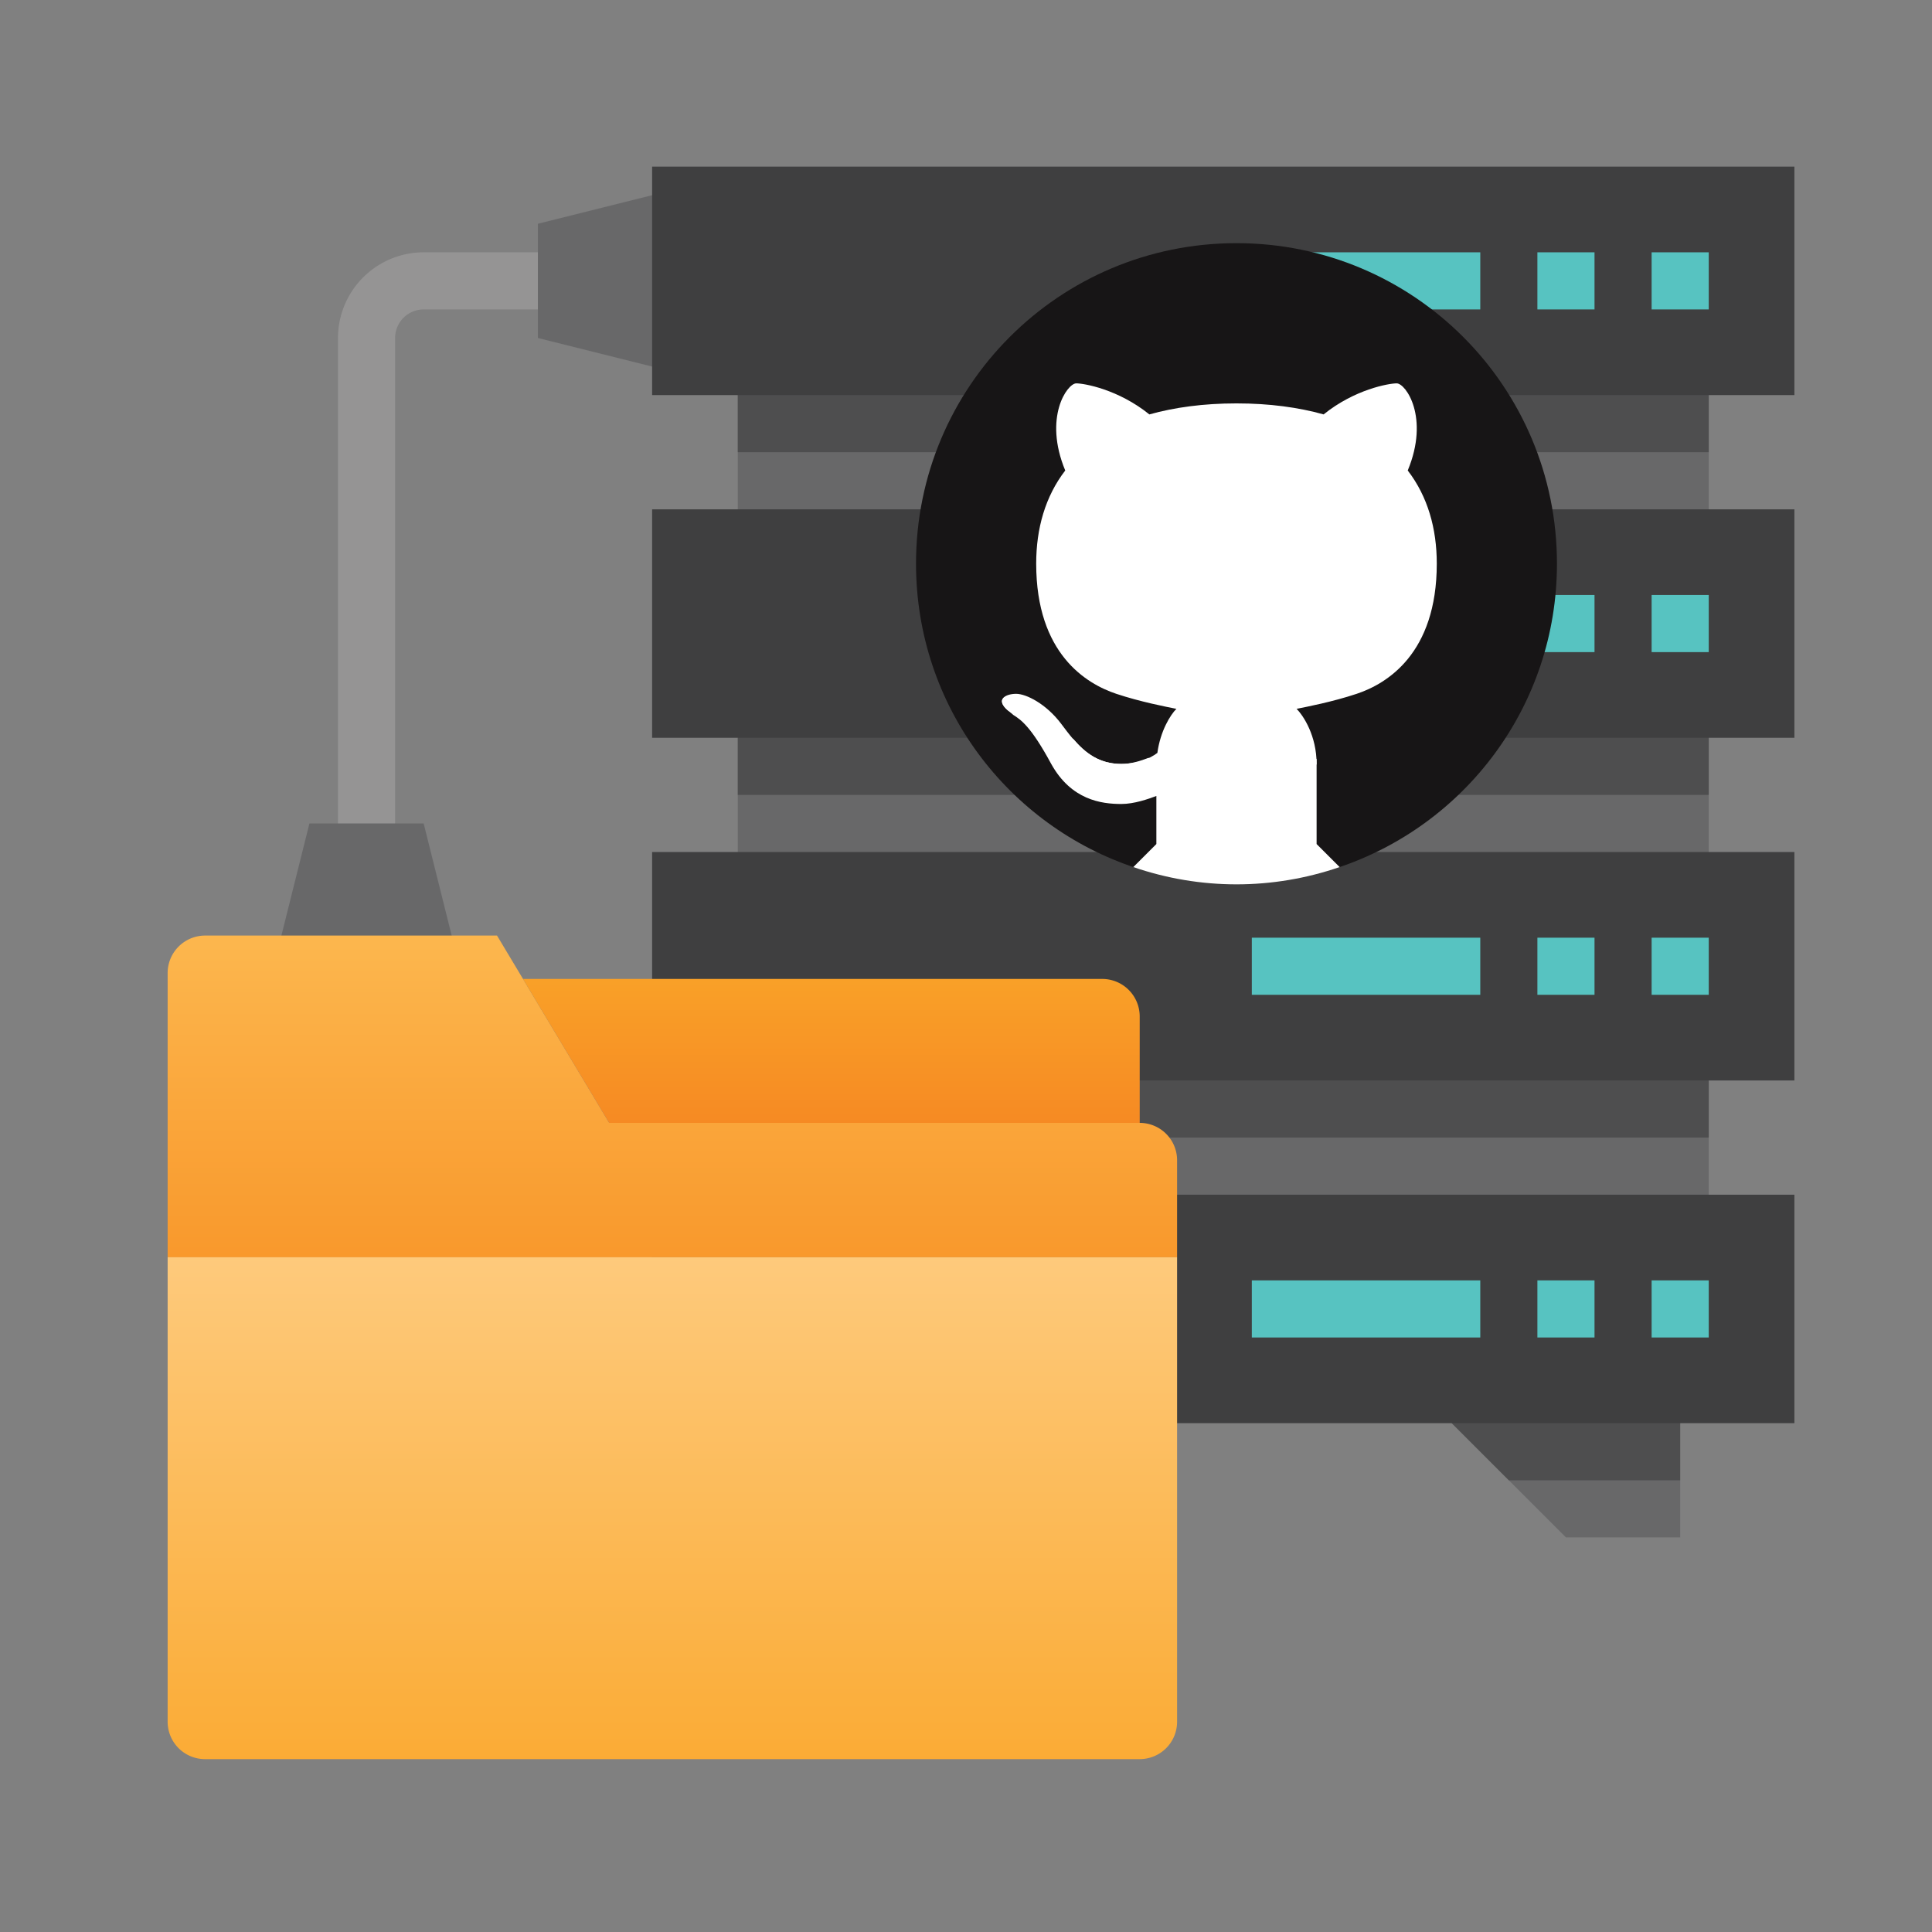 <svg id="uuid-19907d1f-9315-477d-b7ba-91ae3e2acc9a" data-name="Capa 1" version="1.1" xml:space="preserve" width="256" height="256" xmlns="http://www.w3.org/2000/svg">
    <rect width="100%" height="100%" fill="#808080" stroke="none"/>
    <defs id="defs2">
        <linearGradient gradientUnits="userSpaceOnUse" id="linear-gradient" x1="32" x2="32" y1="10.446" y2="34.341">
            <stop offset="0" stop-color="#fcb64d" id="stop1-6"/>
            <stop offset="1" stop-color="#f78c1e" id="stop2-8"/>
        </linearGradient>
        <linearGradient gradientUnits="userSpaceOnUse" id="linear-gradient-2" x1="32" x2="32" y1="25.178" y2="58.687">
            <stop offset="0" stop-color="#fecc81" id="stop3"/>
            <stop offset="1" stop-color="#faa629" id="stop4"/>
        </linearGradient>
        <linearGradient gradientUnits="userSpaceOnUse" id="linear-gradient-3" x1="40.505" x2="40.505" y1="10.327" y2="24.834">
            <stop offset="0" stop-color="#faa629" id="stop5"/>
            <stop offset="1" stop-color="#f47c20" id="stop6"/>
        </linearGradient>
        <style id="style1">
            .uuid-5da2c4a3-8db1-41d9-92d6-1ab0c264b0da{fill:none}
        </style>
    </defs>
    <path class="uuid-5da2c4a3-8db1-41d9-92d6-1ab0c264b0da" id="rect2" d="M0 0h256v256H0z"/>
    <g id="Flat" transform="matrix(.473 0 0 .473 6.945 6.945)">
        <path d="M96 224H80V80a24.028 24.028 0 0 1 24-24h40v16h-40a8.009 8.009 0 0 0-8 8z" fill="#959494" id="path1"/>
        <g fill="#686869" id="g4">
            <path d="M112 280H64v-32l8-32h32l8 32z" id="path2-0"/>
            <path d="M200 40v48h-32l-32-8V48l32-8z" id="path3-9"/>
            <path d="M192.001 80h272v64h-272z" id="path4-4"/>
        </g>
        <path d="M192 80h272v32H192Z" fill="#4e4e4f" id="path5-8"/>
        <path d="M168 32h320v64H168Z" fill="#3f3f40" id="path6-8"/>
        <path d="M448 56h16v16h-16z" fill="#57c3c1" id="path7-2"/>
        <path d="M416 56h16v16h-16z" fill="#57c3c1" id="path8"/>
        <path d="M336 56h64v16h-64z" fill="#57c3c1" id="path9"/>
        <path d="M192.001 176h272v64h-272z" fill="#686869" id="path10"/>
        <path d="M192 176h272v32H192Z" fill="#4e4e4f" id="path11"/>
        <path d="M168 128h320v64H168Z" fill="#3f3f40" id="path12"/>
        <path d="M448 152h16v16h-16z" fill="#57c3c1" id="path13"/>
        <path d="M416 152h16v16h-16z" fill="#57c3c1" id="path14"/>
        <path d="M336 152h64v16h-64z" fill="#57c3c1" id="path15"/>
        <path d="M192.001 272h272v64h-272z" fill="#686869" id="path16"/>
        <path d="M192 272h272v32H192Z" fill="#4e4e4f" id="path17"/>
        <path d="M168 224h320v64H168Z" fill="#3f3f40" id="path18"/>
        <path d="M448 248h16v16h-16z" fill="#57c3c1" id="path19"/>
        <path d="M416 248h16v16h-16z" fill="#57c3c1" id="path20"/>
        <path d="M336 248h64v16h-64z" fill="#57c3c1" id="path21"/>
        <path d="m392 384 32 32h32v-48h-64z" fill="#686869" id="path22"/>
        <path d="M456 400h-48l-16-16v-16h64z" fill="#4e4e4f" id="path23"/>
        <path d="M168 320h320v64H168Z" fill="#3f3f40" id="path24"/>
        <path d="M448 344h16v16h-16z" fill="#57c3c1" id="path25"/>
        <path d="M416 344h16v16h-16z" fill="#57c3c1" id="path26"/>
        <path d="M336 344h64v16h-64z" fill="#57c3c1" id="path27"/>
    </g>
    <g id="g7" transform="matrix(.608 0 0 .608 11.266 100.705)">
        <path class="uuid-5da2c4a3-8db1-41d9-92d6-1ab0c264b0da" id="rect2-1" d="M0 0h256v256H0z"/>
        <g id="g17" transform="matrix(4.074 0 0 4.074 -2.365 -2.365)">
            <path d="M59 21.992v5.19H5v-15.21a2.006 2.006 0 0 1 2-2h15.62l1.39 2.32 4.61 7.7H57a2 2 0 0 1 2 2z" id="path6" style="fill:url(#linear-gradient)"/>
            <path d="M5 27.181v24.847a2 2 0 0 0 2 2h50a2 2 0 0 0 2-2V27.181Z" id="path7" style="fill:url(#linear-gradient-2)"/>
            <path d="M57 14.292v5.7H28.62l-4.61-7.7H55a2.006 2.006 0 0 1 2 2z" id="path8-1" style="fill:url(#linear-gradient-3)"/>
        </g>
    </g>
    <g id="GitHub" transform="matrix(1.327 0 0 1.327 121.377 32.22)">
        <path d="M64 32c0 14.2-9.2 26.2-22 30.4H22C9.2 58.2 0 46.2 0 32 0 14.3 14.3 0 32 0s32 14.3 32 32Z" id="path1-2" style="display:inline;fill:#171516"/>
        <path d="M44 45c3-1 8-4 8-13 0-3.5-.9-6.7-2.9-9.3 2.2-5.3-.2-8.7-1.1-8.7-.8 0-4.2.6-7.3 3.1-2.5-.7-5.4-1.1-8.7-1.1-3.3 0-6.2.4-8.7 1.1-3.1-2.5-6.5-3.1-7.3-3.1-.9 0-3.3 3.4-1.1 8.7-2 2.6-2.9 5.8-2.9 9.3 0 9 5 12 8 13 2.4.8 5 1.3 6 1.5-.6.6-1.6 2.2-1.9 4.4-.8.6-2 1.1-3.6 1.1-3 0-4.5-2-6-4S11 45 10 45s-2 .5-1 1.5 2.3.2 5 5c2 3.6 4.5 3.5 6.5 3.5 1.8 0 3.5-1 3.5-1h15l1-2c0-2.8-1.3-4.8-2-5.5 1-.2 3.6-.7 6-1.5z" id="path3" style="display:inline;fill:#fff"/>
        <path d="M9 46.5c-.6-.6-.5-1-.1-1.2 1.8 1.8 4.1 3.2 6.8 4.2 1.2 1.4 2.6 2.5 4.8 2.5 1 0 1.9-.3 2.7-.6 2.8.4 5.8.6 8.8.6 2.8 0 5.5-.1 8-.5V60l2.3 2.3c-6.7 2.3-13.9 2.3-20.6 0L24 60v-4.8c-.8.3-2.2.8-3.5.8-2 0-5-.4-7-4-2-3.7-3-4.4-3.8-4.9-.2-.2-.5-.4-.7-.6Z" id="path4" style="display:inline;fill:#fff;fill-opacity:1;fill-rule:evenodd;clip-rule:evenodd"/>
    </g>
</svg>
